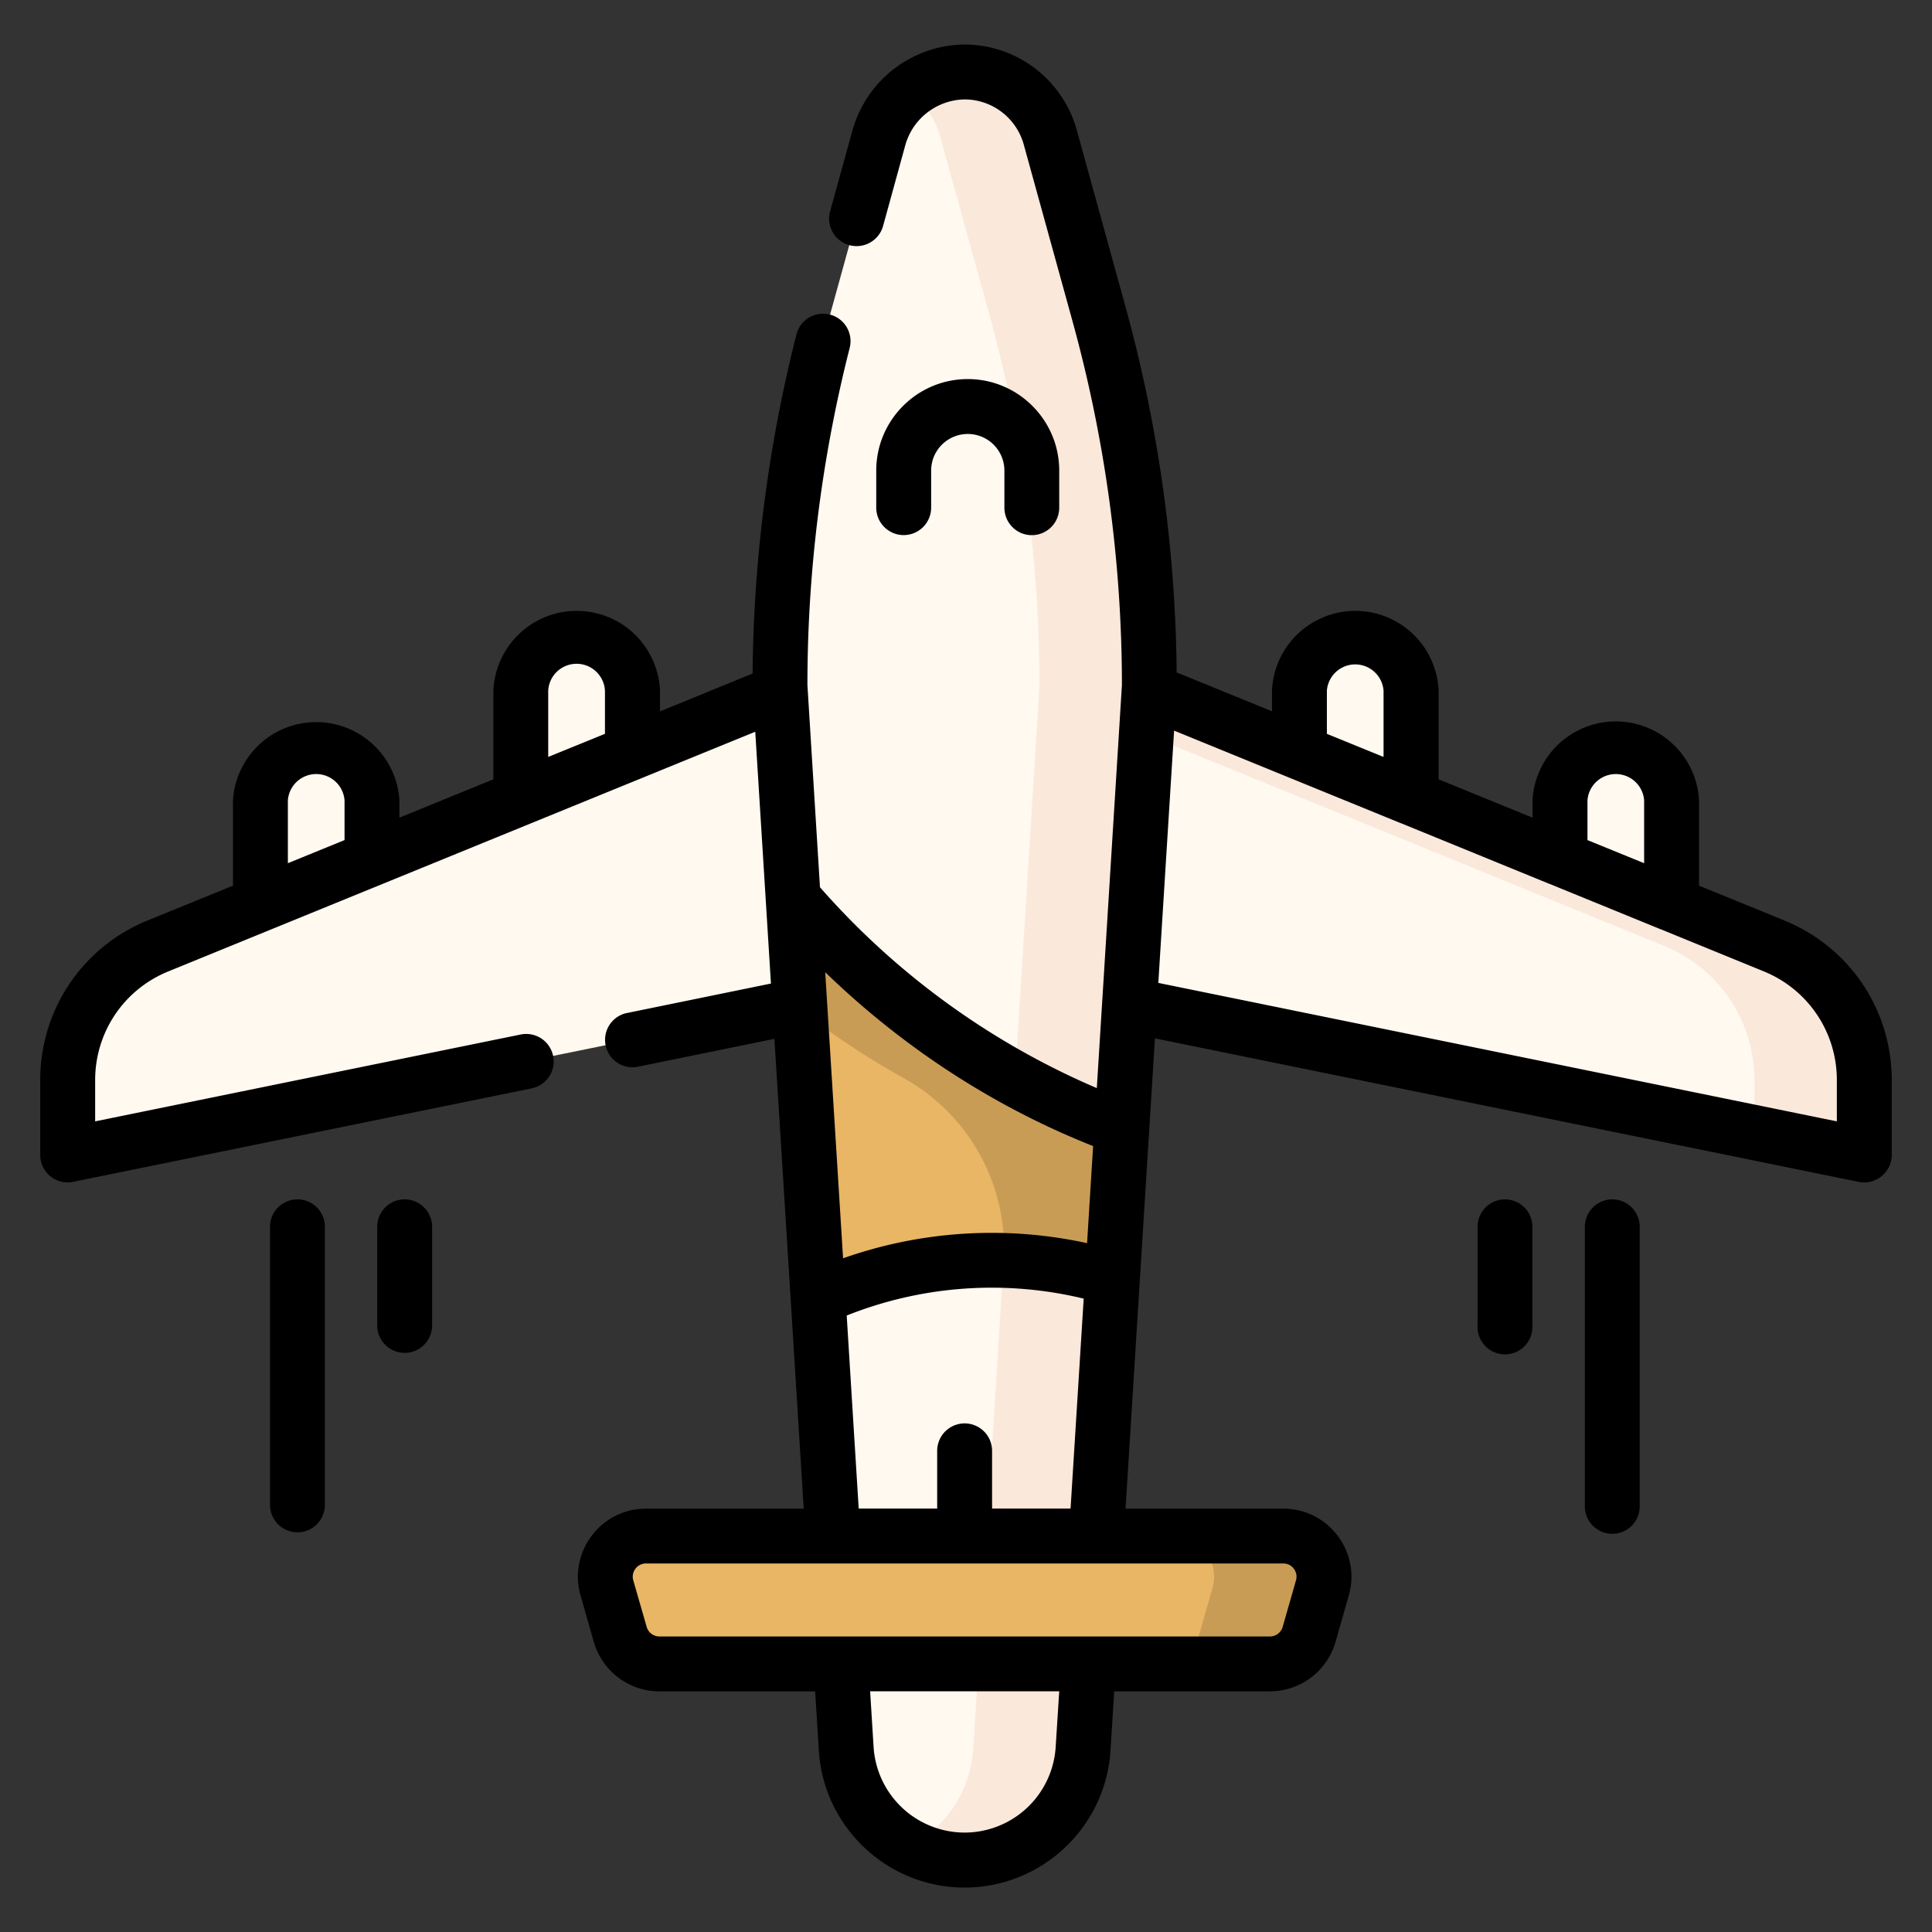 <svg width="24" height="24" fill="none" xmlns="http://www.w3.org/2000/svg">
  <rect width="100%" height="100%" fill="#333333" stroke="none"/>
  <defs/>
  <g fill="#FFF9F0">
    <path d="M20.765 12.326h-1.387V9.944a.693.693 0 011.387 0v2.383zM17.53 10.964h-1.387V8.58a.693.693 0 111.386 0v2.384zM3.234 11.16v1.166h1.387V9.944a.693.693 0 10-1.387 0v1.218zM6.47 10.964h1.387V8.58a.693.693 0 10-1.387 0v2.384z"/>
    <path d="M12.84 7.996l9.2 3.756a1.8 1.8 0 011.119 1.666v.93L12.774 12.23"/>
  </g>
  <path d="M22.04 11.75l-9.2-3.755-.009.554 7.844 3.202a1.8 1.8 0 011.12 1.666v.652l1.364.278v-.93a1.8 1.8 0 00-1.12-1.666z" fill="#FAE8DB"/>
  <path d="M11.16 7.995l-9.2 3.756a1.8 1.8 0 00-1.12 1.666v.93l10.385-2.118" fill="#FFF9F0"/>
  <path d="M13.046 1.703A1.103 1.103 0 0012 .894a1.122 1.122 0 00-1.086.833l-.599 2.168a17.375 17.375 0 00-.627 4.624l.824 13.204a1.474 1.474 0 002.943 0l.823-13.204c0-1.562-.211-3.118-.627-4.624l-.605-2.192z" fill="#FFF9F0"/>
  <path d="M13.65 3.895l-.604-2.192A1.103 1.103 0 0012 .894a1.086 1.086 0 00-.695.24 1.1 1.1 0 01.376.57l.606 2.191c.416 1.506.626 3.062.626 4.624l-.823 13.205a1.474 1.474 0 01-.79 1.215 1.474 1.474 0 002.153-1.215l.824-13.205c0-1.562-.21-3.118-.626-4.624z" fill="#FAE8DB"/>
  <path d="M15.775 20.67H8.191a.506.506 0 01-.486-.367l-.166-.578a.506.506 0 01.487-.644h7.915c.336 0 .578.321.486.645l-.166.577a.506.506 0 01-.486.366z" fill="#E9B665"/>
  <path d="M15.94 19.08h-1.364c.336 0 .579.322.486.646l-.165.577a.506.506 0 01-.486.366h1.364c.226 0 .424-.15.486-.366l.166-.578a.506.506 0 00-.487-.644z" fill="#C99C56"/>
  <path d="M12.32 15.655a5.19 5.19 0 011.5.22l.116-1.868a9.882 9.882 0 01-4.082-2.847l.309 4.963a5.172 5.172 0 012.157-.468z" fill="#E9B665"/>
  <path d="M9.854 11.16l.086 1.38c.402.315.829.599 1.277.848a2.426 2.426 0 011.252 2.27c.468.013.921.088 1.35.217l.117-1.868a9.88 9.88 0 01-4.082-2.847z" fill="#C99C56"/>
  <path d="M5.027 14.899a.341.341 0 00-.341.34v1.226a.341.341 0 00.682 0V15.24a.341.341 0 00-.341-.341zM3.695 14.899a.341.341 0 00-.341.34v3.455a.341.341 0 10.682 0V15.24a.341.341 0 00-.341-.341zM18.695 14.899a.341.341 0 00-.34.34v1.226a.341.341 0 10.681 0V15.24a.341.341 0 00-.34-.341zM20.029 14.899a.341.341 0 00-.341.34v3.455a.341.341 0 10.681 0V15.24a.341.341 0 00-.34-.341z" fill="#000"/>
  <path d="M22.168 11.435l-1.062-.433v-1.06a1.036 1.036 0 00-2.069 0v.215l-1.166-.476V8.579a1.036 1.036 0 00-2.07 0v.257l-1.184-.483a17.718 17.718 0 00-.637-4.548l-.605-2.193a1.45 1.45 0 00-1.37-1.059h-.021a1.46 1.46 0 00-1.399 1.084l-.273.988a.34.34 0 10.658.182l.272-.989a.779.779 0 01.742-.583h.01a.765.765 0 01.723.559l.605 2.192c.407 1.473.614 2.995.615 4.523l-.312 5.008a9.6 9.6 0 01-3.439-2.495l-.156-2.513c0-1.411.177-2.82.525-4.187a.341.341 0 00-.661-.168 17.728 17.728 0 00-.545 4.213l-1.15.47v-.258a1.036 1.036 0 00-2.07 0v1.102l-1.167.476v-.215a1.036 1.036 0 00-2.068 0v1.06l-1.062.433A2.133 2.133 0 00.5 13.417v.93a.34.34 0 00.41.334l5.695-1.161a.34.34 0 10-.137-.669L1.182 13.93v-.512c0-.595.356-1.125.907-1.35l4.513-1.843 2.78-1.135.195 3.128-1.808.37a.341.341 0 00.136.667l1.715-.35.209 3.346.155 2.49H8.026a.84.84 0 00-.676.337.84.84 0 00-.138.742l.165.578a.85.85 0 00.814.613h1.935l.046.735c.059.954.855 1.702 1.811 1.702.957 0 1.752-.748 1.812-1.702l.046-.735h1.935a.85.85 0 00.814-.613l.165-.578a.84.84 0 00-.138-.742.84.84 0 00-.676-.337h-1.959l.365-5.842 8.744 1.783a.343.343 0 00.409-.334v-.93c0-.874-.523-1.652-1.332-1.982zM19.72 9.942a.353.353 0 01.704 0v.781l-.704-.287v-.494zM16.483 8.58a.353.353 0 01.704 0v.823l-.704-.287v-.536zm-2.904 5.657l-.075 1.206a5.551 5.551 0 00-3.031.188l-.222-3.554c.97.939 2.102 1.675 3.328 2.16zM6.81 8.58a.353.353 0 01.705 0v.536l-.705.287V8.58zM3.576 9.942a.353.353 0 01.704 0v.494l-.704.287v-.78zm9.538 11.76a1.135 1.135 0 01-1.13 1.063 1.135 1.135 0 01-1.132-1.063l-.043-.692h2.349l-.044.692zm2.958-2.215a.162.162 0 01.027.145l-.165.577a.165.165 0 01-.159.12H8.191a.165.165 0 01-.158-.12l-.166-.577a.161.161 0 01.027-.145.162.162 0 01.132-.065h7.915c.071 0 .113.04.131.065zm-3.748-.747v-.717a.341.341 0 10-.682 0v.717h-.975l-.149-2.398a4.865 4.865 0 012.944-.21l-.163 2.608h-.975zm10.494-4.81l-8.429-1.72.196-3.134 2.811 1.148h.002l1.847.755h.002l1.385.566h.002l1.277.522c.55.225.907.755.907 1.35v.512z" fill="#000"/>
  <path d="M12.818 6.648a.341.341 0 00.34-.341v-.461c0-.627-.51-1.137-1.136-1.137-.627 0-1.137.51-1.137 1.137v.46a.341.341 0 10.682 0v-.46a.455.455 0 01.91 0v.46c0 .189.152.342.34.342z" fill="#000"/>
</svg>
